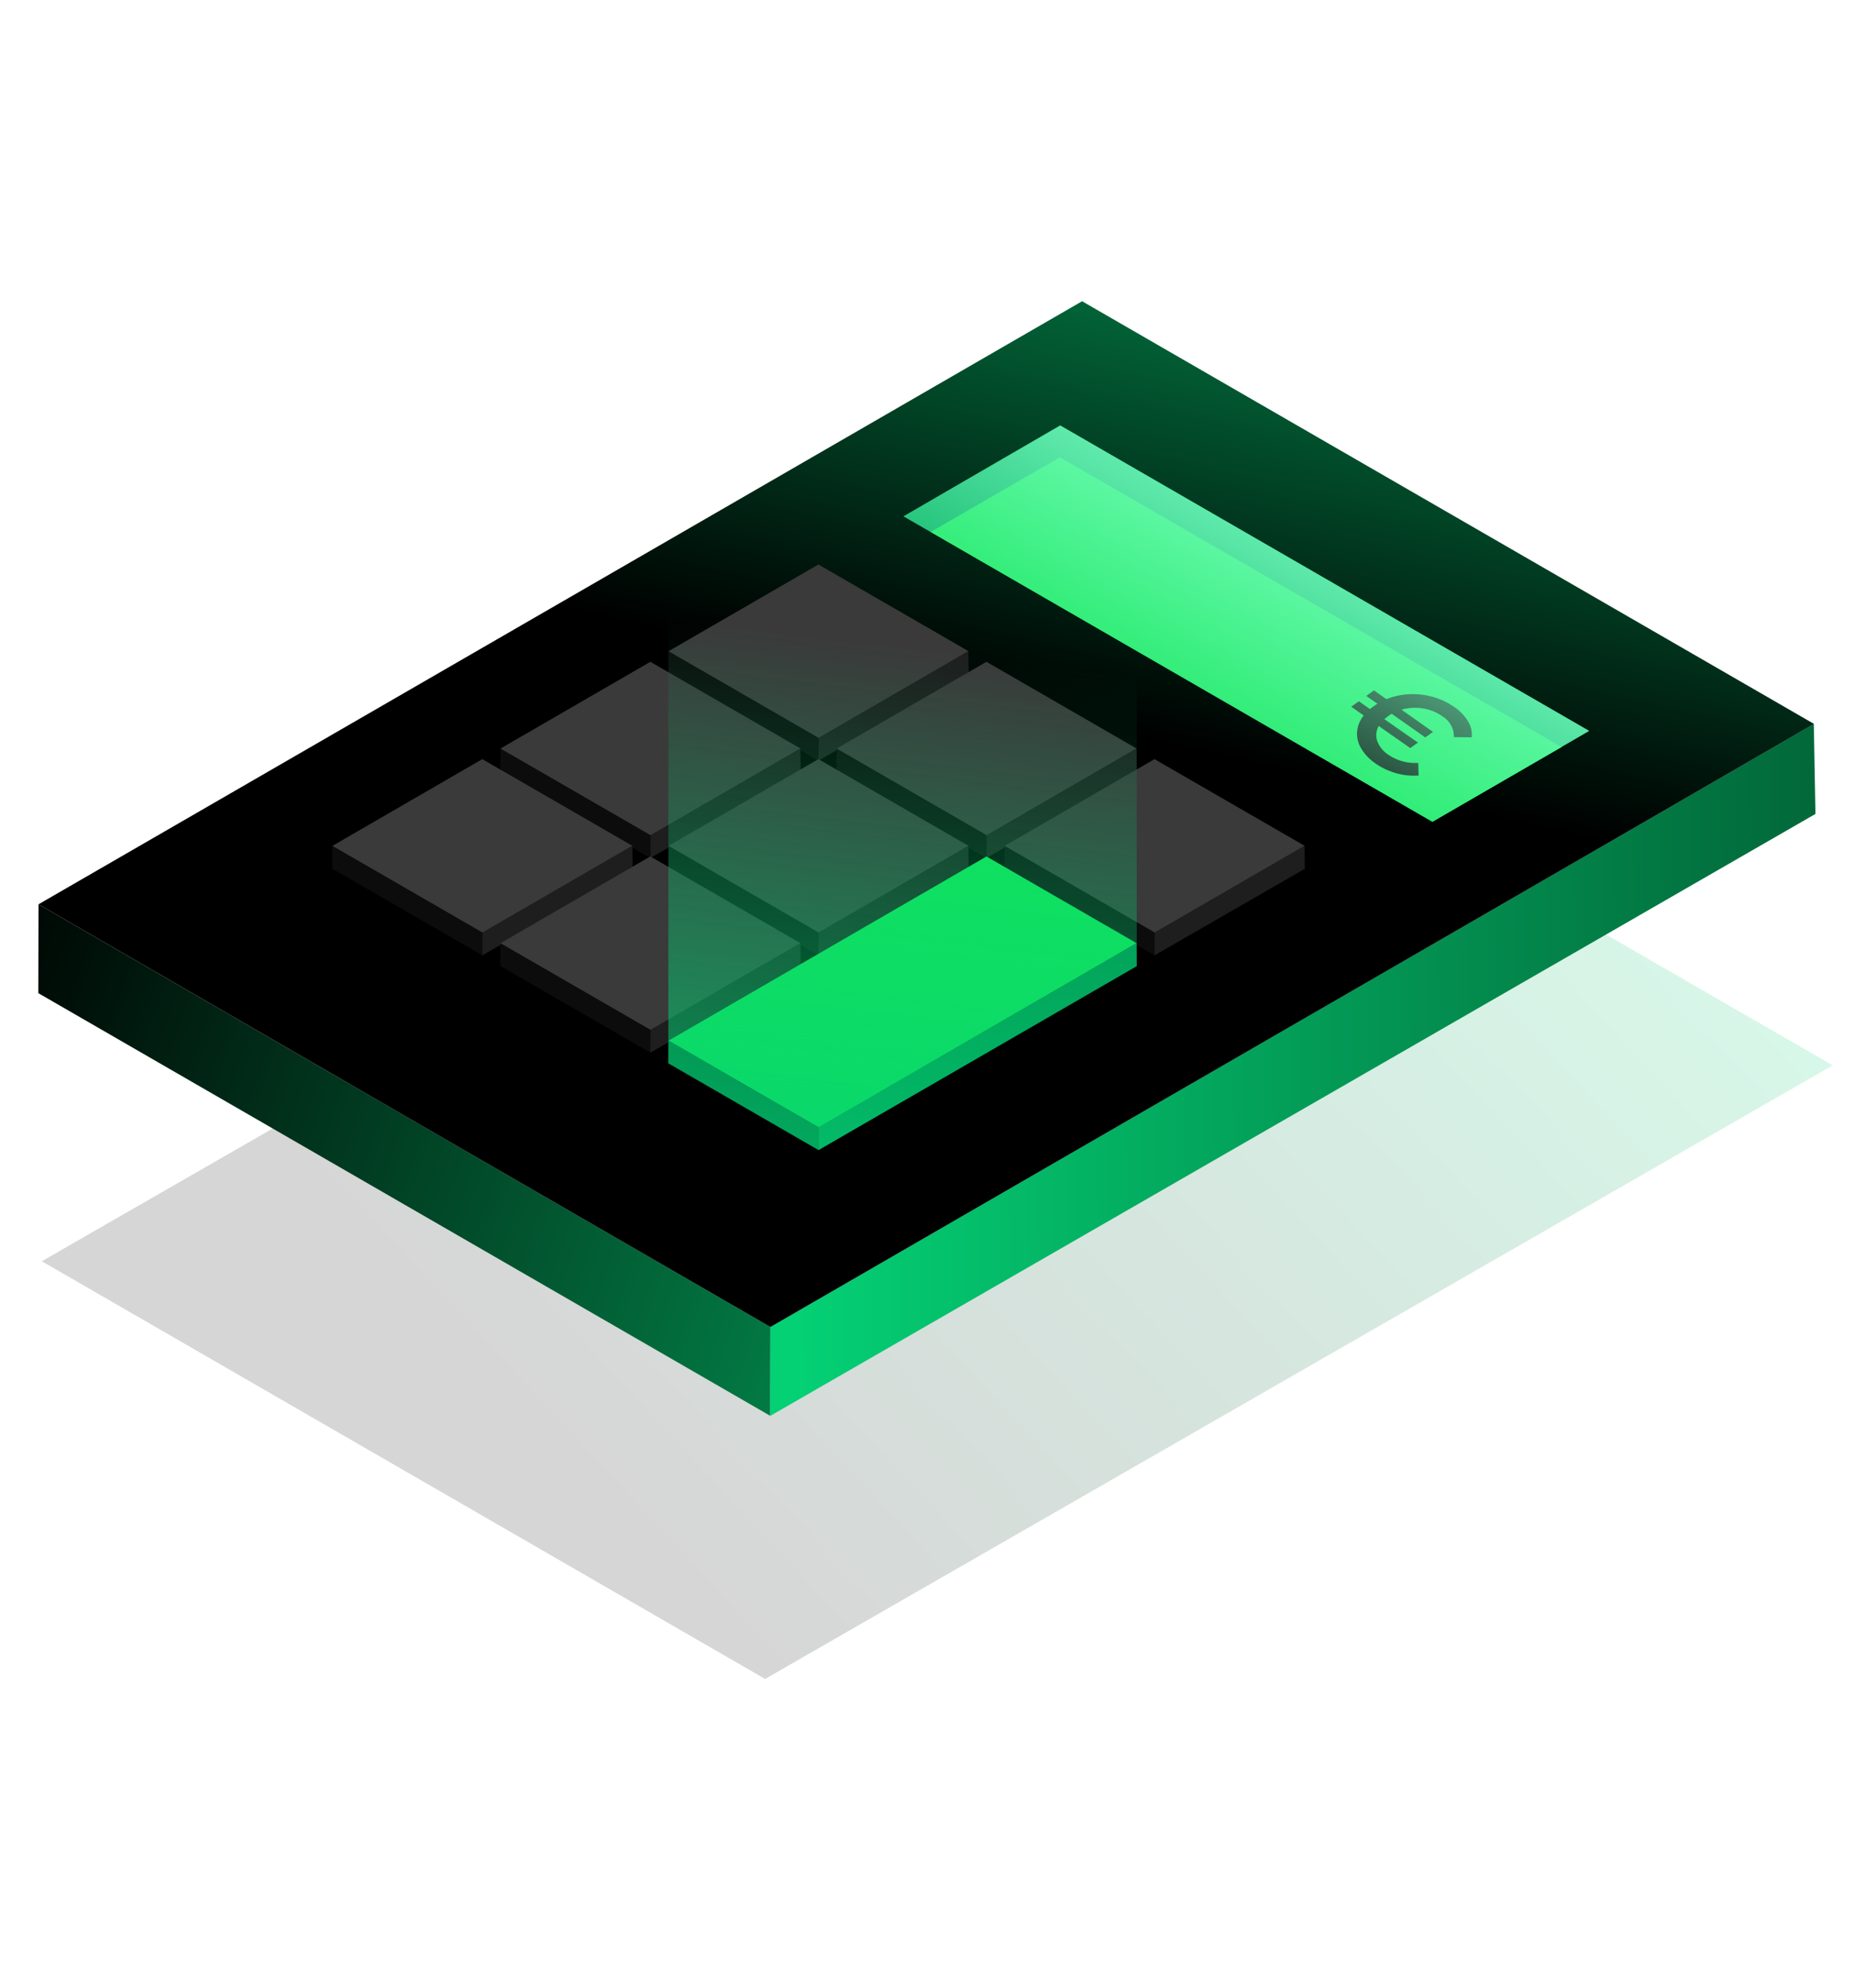 <svg xmlns="http://www.w3.org/2000/svg" xmlns:xlink="http://www.w3.org/1999/xlink" width="397.423" height="426.027" viewBox="0 0 397.423 426.027"><defs><style>.a{opacity:0.16;fill:url(#a);}.b{fill:url(#b);}.c{fill:url(#c);}.d{fill:url(#d);}.e{fill:#00ac5f;}.f{fill:#14e65a;}.g{fill:#0c0c0c;}.h{fill:#1e1e1e;}.i{fill:#3a3a3a;}.j{fill:#008d4d;}.k{fill:#005730;}.l{fill:url(#e);}.m{fill:url(#f);}</style><linearGradient id="a" x1="0.997" y1="0.425" x2="-0.003" y2="0.001" gradientUnits="objectBoundingBox"><stop offset="0"/><stop offset="1" stop-color="#04d074"/></linearGradient><linearGradient id="b" x1="1.723" y1="1.041" x2="1.695" y2="-0.743" xlink:href="#a"/><linearGradient id="c" x1="1.007" y1="0.882" x2="0.092" y2="-0.031" gradientUnits="objectBoundingBox"><stop offset="0" stop-color="#04d074"/><stop offset="1" stop-color="#02683a"/></linearGradient><linearGradient id="d" x1="0.384" y1="0.513" x2="-0.345" y2="0.824" xlink:href="#a"/><linearGradient id="e" x1="0.526" y1="0.521" x2="0.5" y2="1" gradientUnits="objectBoundingBox"><stop offset="0" stop-color="#04d074" stop-opacity="0"/><stop offset="1" stop-color="#04d074" stop-opacity="0.659"/></linearGradient><linearGradient id="f" x1="1.674" y1="0.66" x2="-1.156" y2="0.947" gradientUnits="objectBoundingBox"><stop offset="0" stop-color="#80ffc6" stop-opacity="0"/><stop offset="0.787" stop-color="#80ffc6" stop-opacity="0.992"/><stop offset="1" stop-color="#80ffc6"/></linearGradient></defs><g transform="translate(-491 -359.092)"><g transform="translate(13.525 -5930.646)"><path class="a" d="M0,179.038V0L228.3,132.44V311.477Z" transform="translate(870.328 6518.054) rotate(120)"/><path class="b" d="M0,9.486V190.651l16.508-9.486V0Z" transform="translate(650.837 6578.86) rotate(120)"/><path class="c" d="M0,9.947l223.752,129.08,16.522-9.49L16.522,0Z" transform="translate(874.897 6449.857) rotate(120)"/><path class="d" d="M0,181.165V0L223.778,129.111V310.276Z" transform="translate(866.324 6444.876) rotate(120)"/><path class="e" d="M0,130.923V0L33.665,19.357V150.281Z" transform="translate(818.126 6446.373) rotate(120)"/><path class="f" d="M0,124.2.009,0,27.722,15.983l-.01,124.2Z" transform="translate(812.232 6449.832) rotate(120)"/><g transform="translate(687.244 6430.536) rotate(120)"><path class="g" d="M0,2.41V39.557l4.248-2.41V0Z" transform="translate(32.163 18.62)"/><path class="h" d="M0,2.5,32.163,21.031l4.248-2.41L4.248,0Z"/><path class="i" d="M0,37.147V0L32.163,18.527V55.674Z" transform="translate(0 2.503)"/></g><g transform="translate(723.269 6451.392) rotate(120)"><path class="g" d="M0,2.41V39.557l4.248-2.41V0Z" transform="translate(32.163 18.62)"/><path class="h" d="M0,2.5,32.163,21.031l4.248-2.41L4.248,0Z"/><path class="i" d="M0,37.147V0L32.163,18.527V55.674Z" transform="translate(0 2.503)"/></g><g transform="translate(759.294 6472.249) rotate(120)"><path class="g" d="M0,2.41V39.557l4.248-2.41V0Z" transform="translate(32.163 18.62)"/><path class="h" d="M0,2.5,32.163,21.031l4.248-2.41L4.248,0Z"/><path class="i" d="M0,37.147V0L32.163,18.527V55.674Z" transform="translate(0 2.503)"/></g><g transform="translate(651.219 6451.392) rotate(120)"><path class="g" d="M0,2.41V39.557l4.248-2.41V0Z" transform="translate(32.163 18.62)"/><path class="h" d="M0,2.5,32.163,21.031l4.248-2.41L4.248,0Z"/><path class="i" d="M0,37.147V0L32.163,18.527V55.674Z" transform="translate(0 2.503)"/></g><g transform="translate(687.244 6472.249) rotate(120)"><path class="g" d="M0,2.41V39.557l4.248-2.41V0Z" transform="translate(32.163 18.62)"/><path class="h" d="M0,2.5,32.163,21.031l4.248-2.41L4.248,0Z"/><path class="i" d="M0,37.147V0L32.163,18.527V55.674Z" transform="translate(0 2.503)"/></g><g transform="translate(615.194 6472.249) rotate(120)"><path class="g" d="M0,2.41V39.557l4.248-2.41V0Z" transform="translate(32.163 18.62)"/><path class="h" d="M0,2.5,32.163,21.031l4.248-2.41L4.248,0Z"/><path class="i" d="M0,37.147V0L32.163,18.527V55.674Z" transform="translate(0 2.503)"/></g><g transform="translate(651.219 6493.105) rotate(120)"><path class="g" d="M0,2.41V39.557l4.248-2.41V0Z" transform="translate(32.163 18.62)"/><path class="h" d="M0,2.5,32.163,21.031l4.248-2.41L4.248,0Z"/><path class="i" d="M0,37.147V0L32.163,18.527V55.674Z" transform="translate(0 2.503)"/></g><g transform="translate(618.655 6453.638)"><g transform="translate(104.614 39.469) rotate(120)"><path class="j" d="M0,2.5,68.256,41.789l4.248-2.41L4.248,0Z" transform="translate(0 0)"/><path class="f" d="M0,37.147V0L68.269,39.287V76.434Z" transform="translate(0 2.503)"/></g><g transform="translate(36.382 78.869) rotate(120)"><path class="k" d="M0,2.41V39.557l4.248-2.41V0Z" transform="translate(0 0)"/></g></g><path class="l" d="M12396.41,19365.189l68.15-39.469.046,185.055-68.233,39.424ZM12364.2,19531.6l.038-185.012,32.171,18.576-.037,185.008Z" transform="translate(-11743.459 -13013.99)"/><g transform="translate(767.122 6437.694)"><path d="M22.152,3.592c-.04-.02-.08-.06-.12-.08s-.06-.04-.1-.06a14.676,14.676,0,0,0-4.455-2.067A15.863,15.863,0,0,0,12.4.823,14.174,14.174,0,0,0,7.565,1.886L4.876,0,3.231,1.184,5.618,2.849c-.181.12-.462.3-.823.562s-.622.462-.783.582L1.645,2.328,0,3.491,2.689,5.378A6.263,6.263,0,0,0,1.264,8.829a6.089,6.089,0,0,0,.863,3.592,10.011,10.011,0,0,0,2.97,3.15c.02.02.06.04.08.06a.352.352,0,0,1,.1.08,15.015,15.015,0,0,0,4.314,2.027,13.962,13.962,0,0,0,4.856.5l-.08-2.709a10.119,10.119,0,0,1-6.26-1.645c-.04-.02-.06-.04-.1-.06-.04-.04-.1-.06-.14-.1a5.975,5.975,0,0,1-2.287-2.869A3.988,3.988,0,0,1,5.9,7.625l6.762,4.735,1.645-1.184L7.1,6.16c.321-.261.562-.462.742-.6a7.965,7.965,0,0,1,.843-.542l7.2,5.057,1.645-1.184L10.775,4.134a10.478,10.478,0,0,1,4.535-.281,9.8,9.8,0,0,1,4.073,1.585.849.849,0,0,0,.14.1.352.352,0,0,1,.1.08,4.976,4.976,0,0,1,2.388,4.394l3.812.04a5.4,5.4,0,0,0-.783-3.431,10.073,10.073,0,0,0-2.889-3.03"/></g><path class="m" d="M0,130.923V0L33.665,19.357V150.281Z" transform="translate(818.126 6446.373) rotate(120)"/></g></g></svg>